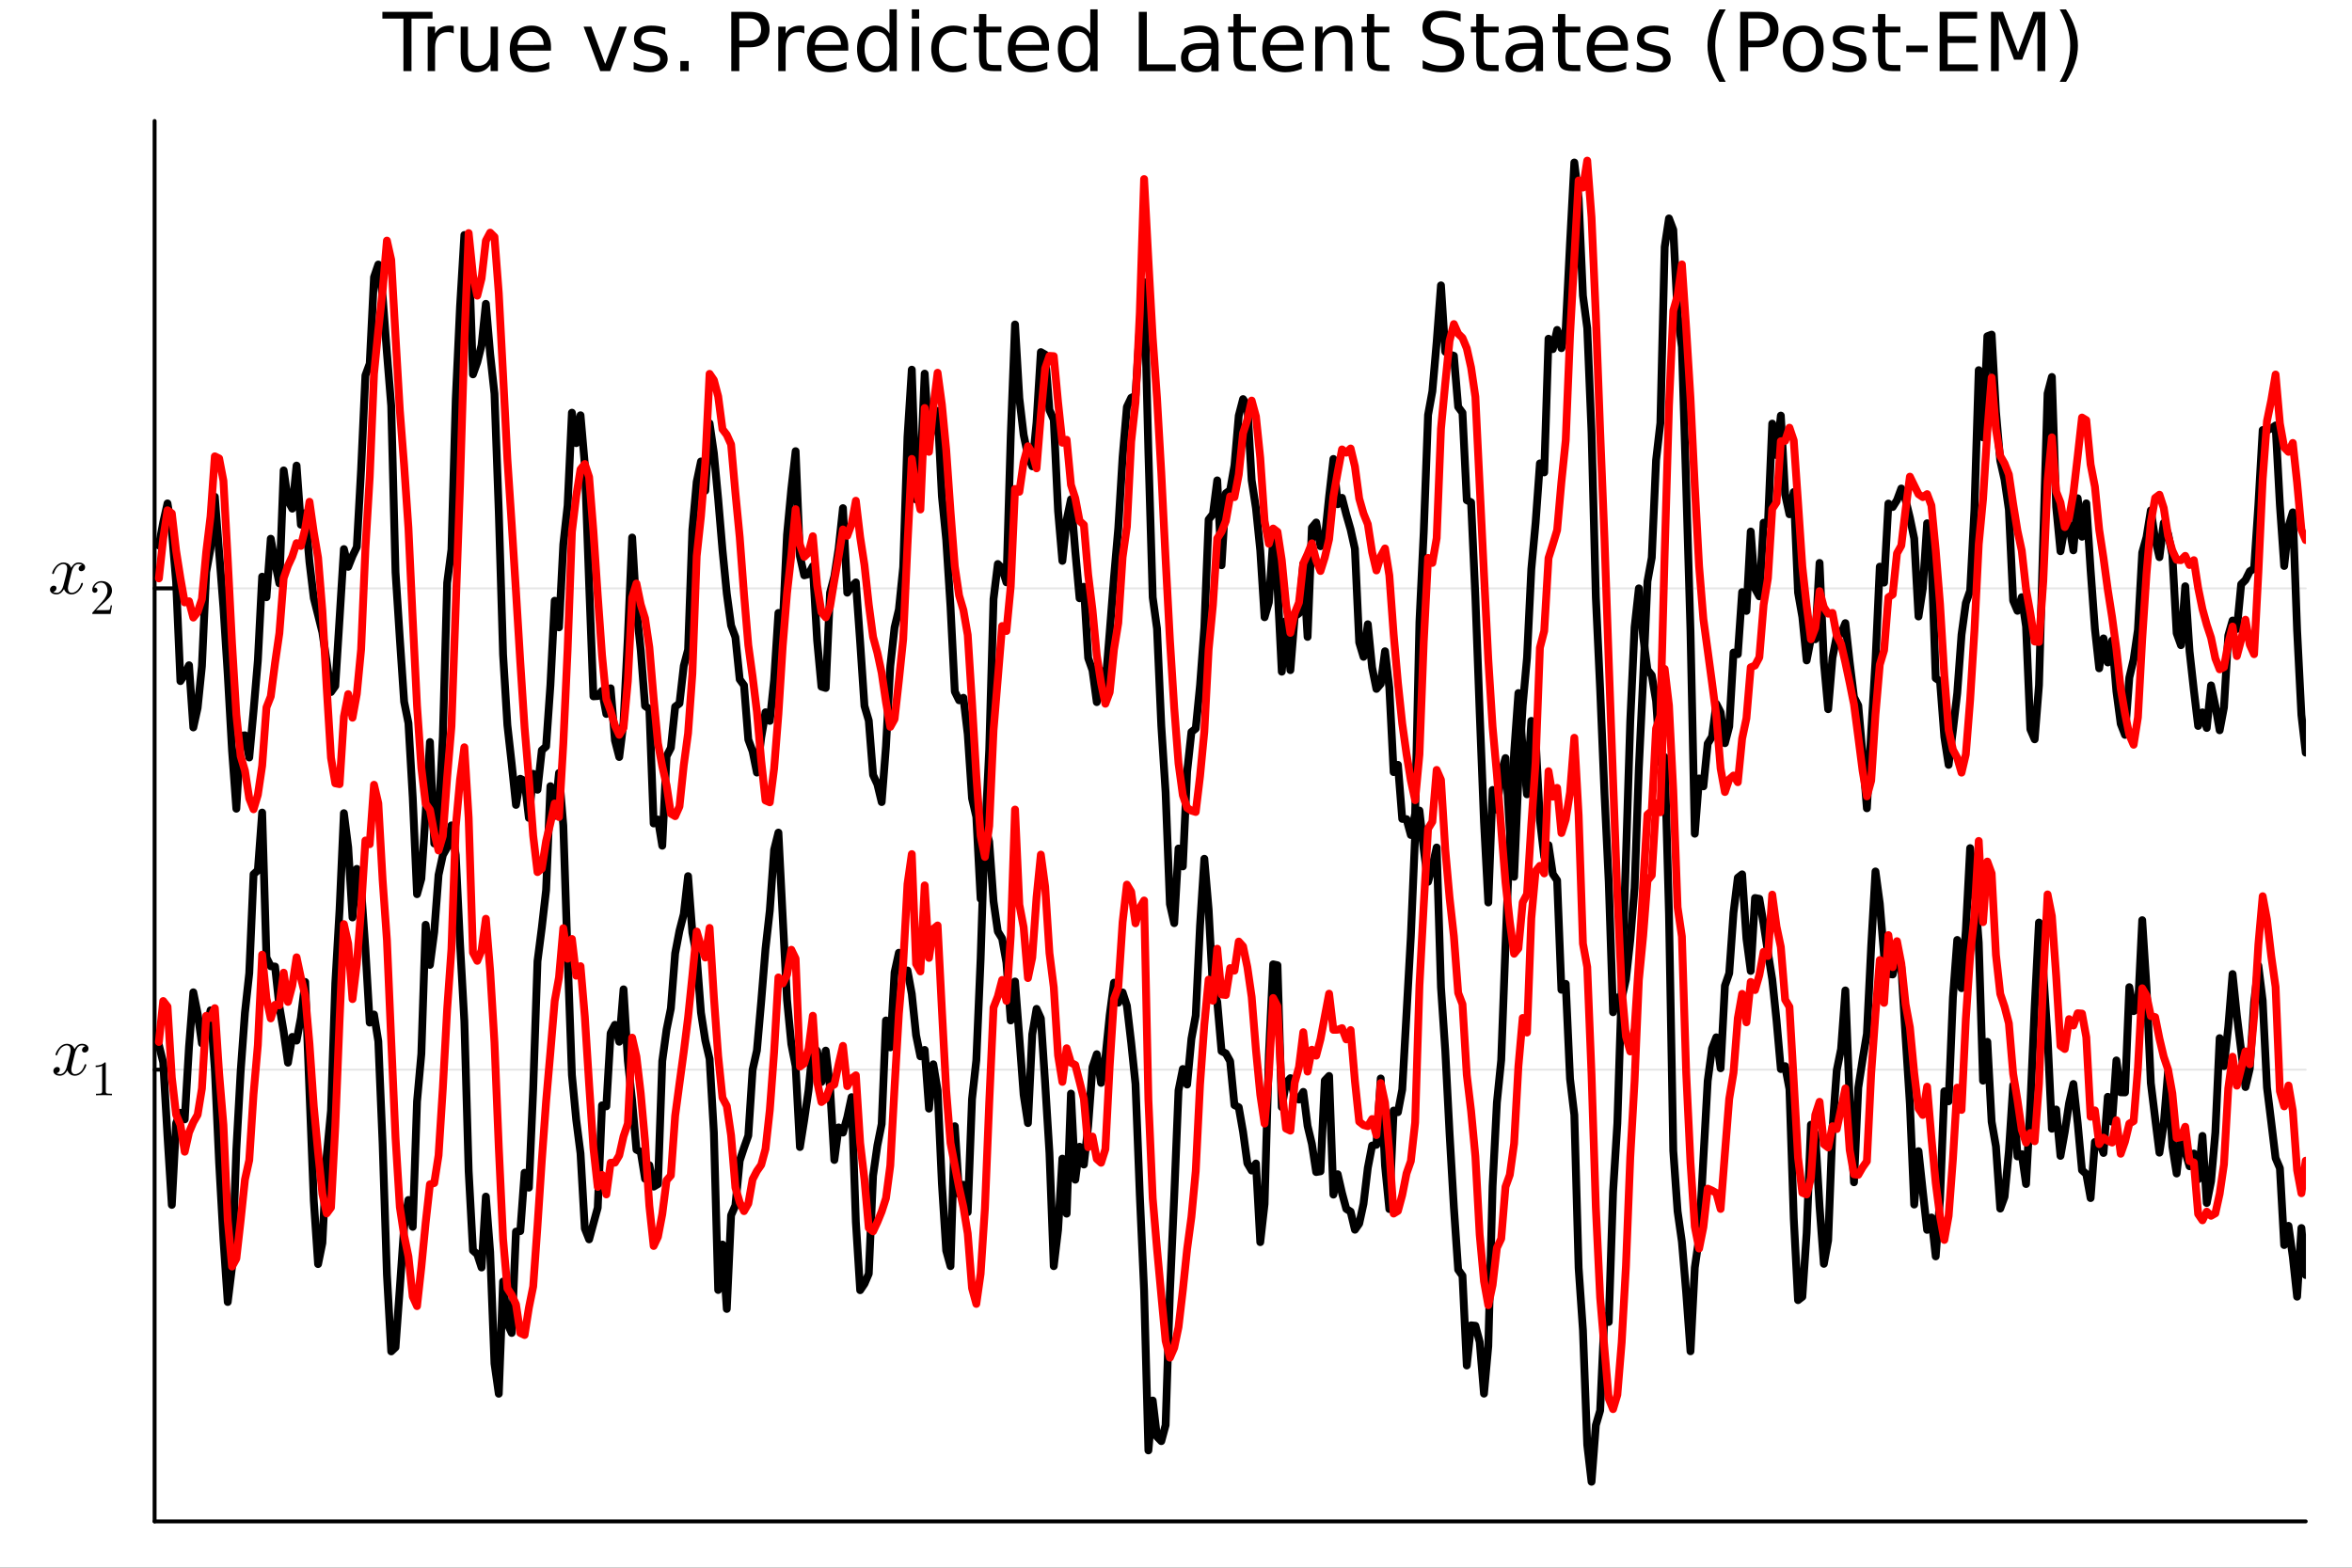 <?xml version="1.0" encoding="utf-8"?>
<svg xmlns="http://www.w3.org/2000/svg" xmlns:xlink="http://www.w3.org/1999/xlink" width="600" height="400" viewBox="0 0 2400 1600">
<rect x="0" y="0" width="2400" height="1600" fill="#333333" stroke="none"/>
<defs>
  <clipPath id="clip160">
    <rect x="0" y="0" width="2400" height="1600"/>
  </clipPath>
</defs>
<path clip-path="url(#clip160)" d="M0 1600 L2400 1600 L2400 0 L0 0  Z" fill="#ffffff" fill-rule="evenodd" fill-opacity="1"/>
<defs>
  <clipPath id="clip161">
    <rect x="480" y="0" width="1681" height="1600"/>
  </clipPath>
</defs>
<path clip-path="url(#clip160)" d="M157.754 1552.76 L2352.76 1552.76 L2352.76 123.472 L157.754 123.472  Z" fill="#ffffff" fill-rule="evenodd" fill-opacity="1"/>
<defs>
  <clipPath id="clip162">
    <rect x="157" y="123" width="2196" height="1430"/>
  </clipPath>
</defs>
<polyline clip-path="url(#clip162)" style="stroke:#000000; stroke-linecap:round; stroke-linejoin:round; stroke-width:2; stroke-opacity:0.1; fill:none" points="157.754,1091.72 2352.76,1091.72 "/>
<polyline clip-path="url(#clip162)" style="stroke:#000000; stroke-linecap:round; stroke-linejoin:round; stroke-width:2; stroke-opacity:0.1; fill:none" points="157.754,600.489 2352.76,600.489 "/>
<polyline clip-path="url(#clip160)" style="stroke:#000000; stroke-linecap:round; stroke-linejoin:round; stroke-width:4; stroke-opacity:1; fill:none" points="157.754,1552.76 2352.76,1552.76 "/>
<polyline clip-path="url(#clip160)" style="stroke:#000000; stroke-linecap:round; stroke-linejoin:round; stroke-width:4; stroke-opacity:1; fill:none" points="157.754,1552.76 157.754,123.472 "/>
<polyline clip-path="url(#clip160)" style="stroke:#000000; stroke-linecap:round; stroke-linejoin:round; stroke-width:4; stroke-opacity:1; fill:none" points="157.754,1091.72 176.651,1091.72 "/>
<polyline clip-path="url(#clip160)" style="stroke:#000000; stroke-linecap:round; stroke-linejoin:round; stroke-width:4; stroke-opacity:1; fill:none" points="157.754,600.489 176.651,600.489 "/>
<path clip-path="url(#clip160)" d="M90.285 1070.05 Q90.285 1072.01 89.055 1073.14 Q87.825 1074.23 86.42 1074.23 Q85.085 1074.23 84.382 1073.46 Q83.68 1072.68 83.68 1071.7 Q83.68 1070.36 84.663 1069.2 Q85.647 1068.04 87.123 1067.8 Q85.682 1066.89 83.539 1066.89 Q82.134 1066.89 80.904 1067.62 Q79.71 1068.36 78.972 1069.31 Q78.269 1070.26 77.637 1071.63 Q77.039 1072.96 76.793 1073.77 Q76.583 1074.54 76.407 1075.39 L73.948 1085.22 Q72.753 1089.9 72.753 1091.55 Q72.753 1093.59 73.737 1094.96 Q74.721 1096.29 76.688 1096.29 Q77.461 1096.29 78.339 1096.08 Q79.218 1095.84 80.342 1095.2 Q81.501 1094.54 82.52 1093.55 Q83.574 1092.53 84.593 1090.81 Q85.612 1089.09 86.279 1086.88 Q86.49 1086.1 87.193 1086.1 Q88.071 1086.1 88.071 1086.81 Q88.071 1087.4 87.579 1088.67 Q87.123 1089.9 86.104 1091.51 Q85.12 1093.09 83.82 1094.54 Q82.52 1095.94 80.588 1096.92 Q78.656 1097.91 76.547 1097.91 Q73.526 1097.91 71.523 1096.29 Q69.521 1094.68 68.783 1092.43 Q68.607 1092.74 68.361 1093.17 Q68.115 1093.59 67.378 1094.54 Q66.675 1095.45 65.867 1096.15 Q65.059 1096.82 63.794 1097.35 Q62.564 1097.91 61.229 1097.91 Q59.543 1097.91 58.032 1097.42 Q56.556 1096.92 55.502 1095.8 Q54.448 1094.68 54.448 1093.13 Q54.448 1091.41 55.608 1090.21 Q56.802 1088.98 58.419 1088.98 Q59.437 1088.98 60.245 1089.58 Q61.089 1090.18 61.089 1091.48 Q61.089 1092.92 60.105 1094.01 Q59.121 1095.1 57.716 1095.38 Q59.156 1096.29 61.299 1096.29 Q63.618 1096.29 65.445 1094.25 Q67.272 1092.22 68.15 1088.81 Q70.329 1080.62 71.172 1076.97 Q72.015 1073.28 72.015 1071.7 Q72.015 1070.22 71.629 1069.2 Q71.242 1068.19 70.575 1067.73 Q69.942 1067.24 69.345 1067.06 Q68.783 1066.89 68.15 1066.89 Q67.097 1066.89 65.902 1067.31 Q64.743 1067.73 63.337 1068.71 Q61.967 1069.66 60.667 1071.63 Q59.367 1073.6 58.489 1076.3 Q58.313 1077.11 57.54 1077.11 Q56.697 1077.07 56.697 1076.37 Q56.697 1075.77 57.154 1074.54 Q57.645 1073.28 58.629 1071.7 Q59.648 1070.12 60.948 1068.71 Q62.283 1067.27 64.216 1066.29 Q66.183 1065.3 68.291 1065.3 Q69.24 1065.3 70.153 1065.51 Q71.102 1065.69 72.226 1066.22 Q73.385 1066.74 74.404 1067.9 Q75.423 1069.06 76.056 1070.75 Q76.477 1069.94 77.039 1069.17 Q77.637 1068.4 78.55 1067.45 Q79.499 1066.46 80.799 1065.9 Q82.134 1065.3 83.609 1065.3 Q85.05 1065.3 86.455 1065.69 Q87.861 1066.04 89.055 1067.2 Q90.285 1068.33 90.285 1070.05 Z" fill="#000000" fill-rule="nonzero" fill-opacity="1" /><path clip-path="url(#clip160)" d="M97.613 1089.08 L97.613 1087.51 Q103.663 1087.51 106.786 1084.29 Q107.647 1084.29 107.794 1084.48 Q107.942 1084.68 107.942 1085.59 L107.942 1113.85 Q107.942 1115.35 108.68 1115.82 Q109.418 1116.28 112.639 1116.28 L114.238 1116.28 L114.238 1117.83 Q112.467 1117.69 106.073 1117.69 Q99.679 1117.69 97.933 1117.83 L97.933 1116.28 L99.531 1116.28 Q102.704 1116.28 103.466 1115.84 Q104.228 1115.37 104.228 1113.85 L104.228 1087.76 Q101.597 1089.08 97.613 1089.08 Z" fill="#000000" fill-rule="nonzero" fill-opacity="1" /><path clip-path="url(#clip160)" d="M86.829 578.812 Q86.829 580.779 85.599 581.903 Q84.369 582.992 82.964 582.992 Q81.629 582.992 80.926 582.219 Q80.223 581.447 80.223 580.463 Q80.223 579.128 81.207 577.968 Q82.191 576.809 83.666 576.563 Q82.226 575.649 80.083 575.649 Q78.677 575.649 77.448 576.387 Q76.253 577.125 75.515 578.074 Q74.813 579.022 74.18 580.393 Q73.583 581.728 73.337 582.536 Q73.126 583.309 72.951 584.152 L70.491 593.989 Q69.297 598.662 69.297 600.313 Q69.297 602.351 70.281 603.721 Q71.264 605.056 73.232 605.056 Q74.005 605.056 74.883 604.846 Q75.761 604.6 76.886 603.967 Q78.045 603.3 79.064 602.316 Q80.118 601.297 81.137 599.576 Q82.156 597.854 82.823 595.641 Q83.034 594.868 83.737 594.868 Q84.615 594.868 84.615 595.57 Q84.615 596.168 84.123 597.432 Q83.666 598.662 82.648 600.278 Q81.664 601.859 80.364 603.3 Q79.064 604.705 77.132 605.689 Q75.199 606.673 73.091 606.673 Q70.07 606.673 68.067 605.056 Q66.064 603.44 65.327 601.192 Q65.151 601.508 64.905 601.929 Q64.659 602.351 63.921 603.3 Q63.219 604.213 62.411 604.916 Q61.602 605.583 60.338 606.11 Q59.108 606.673 57.773 606.673 Q56.087 606.673 54.576 606.181 Q53.1 605.689 52.046 604.564 Q50.992 603.44 50.992 601.894 Q50.992 600.173 52.151 598.978 Q53.346 597.749 54.962 597.749 Q55.981 597.749 56.789 598.346 Q57.632 598.943 57.632 600.243 Q57.632 601.684 56.649 602.773 Q55.665 603.862 54.26 604.143 Q55.7 605.056 57.843 605.056 Q60.162 605.056 61.989 603.019 Q63.816 600.981 64.694 597.573 Q66.873 589.387 67.716 585.733 Q68.559 582.044 68.559 580.463 Q68.559 578.987 68.172 577.968 Q67.786 576.949 67.118 576.493 Q66.486 576.001 65.889 575.825 Q65.327 575.649 64.694 575.649 Q63.64 575.649 62.446 576.071 Q61.286 576.493 59.881 577.476 Q58.511 578.425 57.211 580.393 Q55.911 582.36 55.032 585.065 Q54.857 585.873 54.084 585.873 Q53.241 585.838 53.241 585.136 Q53.241 584.538 53.697 583.309 Q54.189 582.044 55.173 580.463 Q56.192 578.882 57.492 577.476 Q58.827 576.036 60.759 575.052 Q62.727 574.068 64.835 574.068 Q65.783 574.068 66.697 574.279 Q67.645 574.455 68.77 574.982 Q69.929 575.509 70.948 576.668 Q71.967 577.828 72.599 579.514 Q73.021 578.706 73.583 577.933 Q74.18 577.16 75.094 576.212 Q76.042 575.228 77.342 574.666 Q78.677 574.068 80.153 574.068 Q81.594 574.068 82.999 574.455 Q84.404 574.806 85.599 575.966 Q86.829 577.09 86.829 578.812 Z" fill="#000000" fill-rule="nonzero" fill-opacity="1" /><path clip-path="url(#clip160)" d="M94.156 626.598 Q94.156 625.688 94.23 625.418 Q94.329 625.147 94.722 624.729 L104.387 613.957 Q109.675 608.005 109.675 602.816 Q109.675 599.447 107.904 597.037 Q106.158 594.627 102.936 594.627 Q100.723 594.627 98.854 595.979 Q96.985 597.332 96.124 599.742 Q96.272 599.693 96.788 599.693 Q98.042 599.693 98.731 600.48 Q99.444 601.267 99.444 602.324 Q99.444 603.677 98.559 604.341 Q97.698 604.98 96.837 604.98 Q96.493 604.98 96.026 604.907 Q95.583 604.833 94.87 604.144 Q94.156 603.431 94.156 602.177 Q94.156 598.66 96.813 595.856 Q99.493 593.053 103.576 593.053 Q108.199 593.053 111.224 595.807 Q114.274 598.537 114.274 602.816 Q114.274 604.316 113.807 605.694 Q113.364 607.046 112.749 608.104 Q112.159 609.161 110.536 610.858 Q108.913 612.555 107.609 613.76 Q106.306 614.965 103.379 617.523 L98.042 622.712 L107.117 622.712 Q111.544 622.712 111.888 622.319 Q112.38 621.606 112.995 617.843 L114.274 617.843 L112.848 626.598 L94.156 626.598 Z" fill="#000000" fill-rule="nonzero" fill-opacity="1" /><path clip-path="url(#clip160)" d="M390.184 12.096 L441.347 12.096 L441.347 18.983 L419.877 18.983 L419.877 72.576 L411.654 72.576 L411.654 18.983 L390.184 18.983 L390.184 12.096 Z" fill="#000000" fill-rule="nonzero" fill-opacity="1" /><path clip-path="url(#clip160)" d="M463.019 34.173 Q461.764 33.444 460.265 33.12 Q458.807 32.756 457.024 32.756 Q450.705 32.756 447.302 36.888 Q443.94 40.979 443.94 48.676 L443.94 72.576 L436.446 72.576 L436.446 27.206 L443.94 27.206 L443.94 34.254 Q446.289 30.122 450.057 28.138 Q453.824 26.112 459.212 26.112 Q459.981 26.112 460.913 26.234 Q461.845 26.315 462.979 26.517 L463.019 34.173 Z" fill="#000000" fill-rule="nonzero" fill-opacity="1" /><path clip-path="url(#clip160)" d="M470.068 54.671 L470.068 27.206 L477.522 27.206 L477.522 54.387 Q477.522 60.828 480.033 64.069 Q482.545 67.269 487.568 67.269 Q493.604 67.269 497.088 63.421 Q500.612 59.573 500.612 52.929 L500.612 27.206 L508.066 27.206 L508.066 72.576 L500.612 72.576 L500.612 65.608 Q497.898 69.74 494.292 71.766 Q490.728 73.751 485.988 73.751 Q478.17 73.751 474.119 68.89 Q470.068 64.029 470.068 54.671 M488.824 26.112 L488.824 26.112 Z" fill="#000000" fill-rule="nonzero" fill-opacity="1" /><path clip-path="url(#clip160)" d="M562.226 48.028 L562.226 51.673 L527.955 51.673 Q528.442 59.37 532.573 63.421 Q536.746 67.431 544.159 67.431 Q548.453 67.431 552.463 66.378 Q556.514 65.325 560.484 63.218 L560.484 70.267 Q556.474 71.968 552.261 72.86 Q548.048 73.751 543.713 73.751 Q532.857 73.751 526.497 67.431 Q520.178 61.112 520.178 50.337 Q520.178 39.197 526.173 32.675 Q532.209 26.112 542.417 26.112 Q551.572 26.112 556.879 32.026 Q562.226 37.9 562.226 48.028 M554.772 45.84 Q554.691 39.723 551.329 36.077 Q548.007 32.431 542.498 32.431 Q536.26 32.431 532.492 35.956 Q528.766 39.48 528.199 45.88 L554.772 45.84 Z" fill="#000000" fill-rule="nonzero" fill-opacity="1" /><path clip-path="url(#clip160)" d="M595.484 27.206 L603.383 27.206 L617.561 65.284 L631.74 27.206 L639.639 27.206 L622.625 72.576 L612.498 72.576 L595.484 27.206 Z" fill="#000000" fill-rule="nonzero" fill-opacity="1" /><path clip-path="url(#clip160)" d="M678.852 28.543 L678.852 35.591 Q675.692 33.971 672.289 33.161 Q668.886 32.35 665.241 32.35 Q659.691 32.35 656.896 34.052 Q654.141 35.753 654.141 39.156 Q654.141 41.749 656.126 43.248 Q658.111 44.706 664.106 46.043 L666.658 46.61 Q674.598 48.311 677.92 51.43 Q681.282 54.509 681.282 60.059 Q681.282 66.378 676.259 70.064 Q671.276 73.751 662.526 73.751 Q658.881 73.751 654.911 73.022 Q650.981 72.333 646.606 70.915 L646.606 63.218 Q650.738 65.365 654.749 66.459 Q658.759 67.512 662.689 67.512 Q667.955 67.512 670.79 65.73 Q673.626 63.907 673.626 60.626 Q673.626 57.588 671.56 55.967 Q669.535 54.347 662.608 52.848 L660.015 52.24 Q653.088 50.782 650.009 47.785 Q646.931 44.746 646.931 39.48 Q646.931 33.08 651.468 29.596 Q656.005 26.112 664.349 26.112 Q668.481 26.112 672.127 26.72 Q675.773 27.327 678.852 28.543 Z" fill="#000000" fill-rule="nonzero" fill-opacity="1" /><path clip-path="url(#clip160)" d="M694.205 62.287 L702.752 62.287 L702.752 72.576 L694.205 72.576 L694.205 62.287 Z" fill="#000000" fill-rule="nonzero" fill-opacity="1" /><path clip-path="url(#clip160)" d="M754.401 18.82 L754.401 41.546 L764.69 41.546 Q770.402 41.546 773.521 38.589 Q776.64 35.632 776.64 30.163 Q776.64 24.735 773.521 21.778 Q770.402 18.82 764.69 18.82 L754.401 18.82 M746.218 12.096 L764.69 12.096 Q774.858 12.096 780.043 16.714 Q785.269 21.292 785.269 30.163 Q785.269 39.115 780.043 43.693 Q774.858 48.271 764.69 48.271 L754.401 48.271 L754.401 72.576 L746.218 72.576 L746.218 12.096 Z" fill="#000000" fill-rule="nonzero" fill-opacity="1" /><path clip-path="url(#clip160)" d="M820.755 34.173 Q819.499 33.444 818 33.12 Q816.542 32.756 814.759 32.756 Q808.44 32.756 805.037 36.888 Q801.675 40.979 801.675 48.676 L801.675 72.576 L794.181 72.576 L794.181 27.206 L801.675 27.206 L801.675 34.254 Q804.025 30.122 807.792 28.138 Q811.559 26.112 816.947 26.112 Q817.717 26.112 818.648 26.234 Q819.58 26.315 820.714 26.517 L820.755 34.173 Z" fill="#000000" fill-rule="nonzero" fill-opacity="1" /><path clip-path="url(#clip160)" d="M865.558 48.028 L865.558 51.673 L831.287 51.673 Q831.773 59.37 835.905 63.421 Q840.078 67.431 847.491 67.431 Q851.785 67.431 855.795 66.378 Q859.846 65.325 863.816 63.218 L863.816 70.267 Q859.806 71.968 855.593 72.86 Q851.38 73.751 847.045 73.751 Q836.189 73.751 829.829 67.431 Q823.509 61.112 823.509 50.337 Q823.509 39.197 829.505 32.675 Q835.541 26.112 845.749 26.112 Q854.904 26.112 860.211 32.026 Q865.558 37.9 865.558 48.028 M858.104 45.84 Q858.023 39.723 854.661 36.077 Q851.339 32.431 845.83 32.431 Q839.592 32.431 835.824 35.956 Q832.097 39.48 831.53 45.88 L858.104 45.84 Z" fill="#000000" fill-rule="nonzero" fill-opacity="1" /><path clip-path="url(#clip160)" d="M907.647 34.092 L907.647 9.544 L915.1 9.544 L915.1 72.576 L907.647 72.576 L907.647 65.77 Q905.297 69.821 901.692 71.806 Q898.127 73.751 893.104 73.751 Q884.881 73.751 879.695 67.188 Q874.551 60.626 874.551 49.931 Q874.551 39.237 879.695 32.675 Q884.881 26.112 893.104 26.112 Q898.127 26.112 901.692 28.097 Q905.297 30.041 907.647 34.092 M882.248 49.931 Q882.248 58.155 885.61 62.854 Q889.013 67.512 894.927 67.512 Q900.841 67.512 904.244 62.854 Q907.647 58.155 907.647 49.931 Q907.647 41.708 904.244 37.05 Q900.841 32.35 894.927 32.35 Q889.013 32.35 885.61 37.05 Q882.248 41.708 882.248 49.931 Z" fill="#000000" fill-rule="nonzero" fill-opacity="1" /><path clip-path="url(#clip160)" d="M930.453 27.206 L937.907 27.206 L937.907 72.576 L930.453 72.576 L930.453 27.206 M930.453 9.544 L937.907 9.544 L937.907 18.983 L930.453 18.983 L930.453 9.544 Z" fill="#000000" fill-rule="nonzero" fill-opacity="1" /><path clip-path="url(#clip160)" d="M986.153 28.948 L986.153 35.915 Q982.994 34.173 979.793 33.323 Q976.634 32.431 973.393 32.431 Q966.142 32.431 962.131 37.05 Q958.121 41.627 958.121 49.931 Q958.121 58.236 962.131 62.854 Q966.142 67.431 973.393 67.431 Q976.634 67.431 979.793 66.581 Q982.994 65.689 986.153 63.948 L986.153 70.834 Q983.034 72.292 979.672 73.022 Q976.35 73.751 972.583 73.751 Q962.334 73.751 956.298 67.31 Q950.262 60.869 950.262 49.931 Q950.262 38.832 956.339 32.472 Q962.455 26.112 973.069 26.112 Q976.512 26.112 979.793 26.841 Q983.075 27.53 986.153 28.948 Z" fill="#000000" fill-rule="nonzero" fill-opacity="1" /><path clip-path="url(#clip160)" d="M1006.49 14.324 L1006.49 27.206 L1021.84 27.206 L1021.84 32.999 L1006.49 32.999 L1006.49 57.628 Q1006.49 63.178 1007.99 64.758 Q1009.53 66.338 1014.19 66.338 L1021.84 66.338 L1021.84 72.576 L1014.19 72.576 Q1005.56 72.576 1002.28 69.376 Q998.995 66.135 998.995 57.628 L998.995 32.999 L993.526 32.999 L993.526 27.206 L998.995 27.206 L998.995 14.324 L1006.49 14.324 Z" fill="#000000" fill-rule="nonzero" fill-opacity="1" /><path clip-path="url(#clip160)" d="M1070.45 48.028 L1070.45 51.673 L1036.18 51.673 Q1036.67 59.37 1040.8 63.421 Q1044.97 67.431 1052.39 67.431 Q1056.68 67.431 1060.69 66.378 Q1064.74 65.325 1068.71 63.218 L1068.71 70.267 Q1064.7 71.968 1060.49 72.86 Q1056.27 73.751 1051.94 73.751 Q1041.08 73.751 1034.72 67.431 Q1028.4 61.112 1028.4 50.337 Q1028.4 39.197 1034.4 32.675 Q1040.44 26.112 1050.64 26.112 Q1059.8 26.112 1065.11 32.026 Q1070.45 37.9 1070.45 48.028 M1063 45.84 Q1062.92 39.723 1059.56 36.077 Q1056.23 32.431 1050.72 32.431 Q1044.49 32.431 1040.72 35.956 Q1036.99 39.48 1036.42 45.88 L1063 45.84 Z" fill="#000000" fill-rule="nonzero" fill-opacity="1" /><path clip-path="url(#clip160)" d="M1112.54 34.092 L1112.54 9.544 L1120 9.544 L1120 72.576 L1112.54 72.576 L1112.54 65.77 Q1110.19 69.821 1106.59 71.806 Q1103.02 73.751 1098 73.751 Q1089.78 73.751 1084.59 67.188 Q1079.45 60.626 1079.45 49.931 Q1079.45 39.237 1084.59 32.675 Q1089.78 26.112 1098 26.112 Q1103.02 26.112 1106.59 28.097 Q1110.19 30.041 1112.54 34.092 M1087.14 49.931 Q1087.14 58.155 1090.5 62.854 Q1093.91 67.512 1099.82 67.512 Q1105.74 67.512 1109.14 62.854 Q1112.54 58.155 1112.54 49.931 Q1112.54 41.708 1109.14 37.05 Q1105.74 32.35 1099.82 32.35 Q1093.91 32.35 1090.5 37.05 Q1087.14 41.708 1087.14 49.931 Z" fill="#000000" fill-rule="nonzero" fill-opacity="1" /><path clip-path="url(#clip160)" d="M1162.04 12.096 L1170.23 12.096 L1170.23 65.689 L1199.68 65.689 L1199.68 72.576 L1162.04 72.576 L1162.04 12.096 Z" fill="#000000" fill-rule="nonzero" fill-opacity="1" /><path clip-path="url(#clip160)" d="M1228.56 49.769 Q1219.53 49.769 1216.04 51.835 Q1212.56 53.901 1212.56 58.884 Q1212.56 62.854 1215.15 65.203 Q1217.78 67.512 1222.28 67.512 Q1228.48 67.512 1232.21 63.137 Q1235.97 58.722 1235.97 51.43 L1235.97 49.769 L1228.56 49.769 M1243.43 46.691 L1243.43 72.576 L1235.97 72.576 L1235.97 65.689 Q1233.42 69.821 1229.61 71.806 Q1225.8 73.751 1220.3 73.751 Q1213.33 73.751 1209.2 69.862 Q1205.1 65.933 1205.1 59.37 Q1205.1 51.714 1210.21 47.825 Q1215.35 43.936 1225.52 43.936 L1235.97 43.936 L1235.97 43.207 Q1235.97 38.062 1232.57 35.267 Q1229.21 32.431 1223.09 32.431 Q1219.2 32.431 1215.52 33.363 Q1211.83 34.295 1208.43 36.158 L1208.43 29.272 Q1212.52 27.692 1216.37 26.922 Q1220.21 26.112 1223.86 26.112 Q1233.7 26.112 1238.57 31.216 Q1243.43 36.32 1243.43 46.691 Z" fill="#000000" fill-rule="nonzero" fill-opacity="1" /><path clip-path="url(#clip160)" d="M1266.15 14.324 L1266.15 27.206 L1281.5 27.206 L1281.5 32.999 L1266.15 32.999 L1266.15 57.628 Q1266.15 63.178 1267.65 64.758 Q1269.19 66.338 1273.85 66.338 L1281.5 66.338 L1281.5 72.576 L1273.85 72.576 Q1265.22 72.576 1261.94 69.376 Q1258.66 66.135 1258.66 57.628 L1258.66 32.999 L1253.19 32.999 L1253.19 27.206 L1258.66 27.206 L1258.66 14.324 L1266.15 14.324 Z" fill="#000000" fill-rule="nonzero" fill-opacity="1" /><path clip-path="url(#clip160)" d="M1330.12 48.028 L1330.12 51.673 L1295.84 51.673 Q1296.33 59.37 1300.46 63.421 Q1304.64 67.431 1312.05 67.431 Q1316.34 67.431 1320.35 66.378 Q1324.4 65.325 1328.37 63.218 L1328.37 70.267 Q1324.36 71.968 1320.15 72.86 Q1315.94 73.751 1311.6 73.751 Q1300.75 73.751 1294.39 67.431 Q1288.07 61.112 1288.07 50.337 Q1288.07 39.197 1294.06 32.675 Q1300.1 26.112 1310.31 26.112 Q1319.46 26.112 1324.77 32.026 Q1330.12 37.9 1330.12 48.028 M1322.66 45.84 Q1322.58 39.723 1319.22 36.077 Q1315.9 32.431 1310.39 32.431 Q1304.15 32.431 1300.38 35.956 Q1296.66 39.48 1296.09 45.88 L1322.66 45.84 Z" fill="#000000" fill-rule="nonzero" fill-opacity="1" /><path clip-path="url(#clip160)" d="M1380.06 45.192 L1380.06 72.576 L1372.61 72.576 L1372.61 45.435 Q1372.61 38.994 1370.1 35.794 Q1367.59 32.594 1362.56 32.594 Q1356.53 32.594 1353.04 36.442 Q1349.56 40.29 1349.56 46.934 L1349.56 72.576 L1342.07 72.576 L1342.07 27.206 L1349.56 27.206 L1349.56 34.254 Q1352.23 30.163 1355.84 28.138 Q1359.48 26.112 1364.22 26.112 Q1372.04 26.112 1376.05 30.973 Q1380.06 35.794 1380.06 45.192 Z" fill="#000000" fill-rule="nonzero" fill-opacity="1" /><path clip-path="url(#clip160)" d="M1402.3 14.324 L1402.3 27.206 L1417.66 27.206 L1417.66 32.999 L1402.3 32.999 L1402.3 57.628 Q1402.3 63.178 1403.8 64.758 Q1405.34 66.338 1410 66.338 L1417.66 66.338 L1417.66 72.576 L1410 72.576 Q1401.37 72.576 1398.09 69.376 Q1394.81 66.135 1394.81 57.628 L1394.81 32.999 L1389.34 32.999 L1389.34 27.206 L1394.81 27.206 L1394.81 14.324 L1402.3 14.324 Z" fill="#000000" fill-rule="nonzero" fill-opacity="1" /><path clip-path="url(#clip160)" d="M1490.41 14.081 L1490.41 22.061 Q1485.75 19.833 1481.62 18.739 Q1477.49 17.646 1473.64 17.646 Q1466.96 17.646 1463.31 20.238 Q1459.7 22.831 1459.7 27.611 Q1459.7 31.621 1462.09 33.687 Q1464.52 35.713 1471.25 36.969 L1476.19 37.981 Q1485.35 39.723 1489.68 44.139 Q1494.06 48.514 1494.06 55.886 Q1494.06 64.677 1488.14 69.214 Q1482.27 73.751 1470.88 73.751 Q1466.59 73.751 1461.73 72.778 Q1456.91 71.806 1451.72 69.902 L1451.72 61.477 Q1456.71 64.272 1461.49 65.689 Q1466.27 67.107 1470.88 67.107 Q1477.89 67.107 1481.7 64.353 Q1485.51 61.598 1485.51 56.494 Q1485.51 52.038 1482.75 49.526 Q1480.04 47.015 1473.8 45.759 L1468.82 44.787 Q1459.66 42.964 1455.57 39.075 Q1451.48 35.186 1451.48 28.259 Q1451.48 20.238 1457.11 15.62 Q1462.78 11.002 1472.71 11.002 Q1476.96 11.002 1481.38 11.772 Q1485.79 12.542 1490.41 14.081 Z" fill="#000000" fill-rule="nonzero" fill-opacity="1" /><path clip-path="url(#clip160)" d="M1513.86 14.324 L1513.86 27.206 L1529.22 27.206 L1529.22 32.999 L1513.86 32.999 L1513.86 57.628 Q1513.86 63.178 1515.36 64.758 Q1516.9 66.338 1521.56 66.338 L1529.22 66.338 L1529.22 72.576 L1521.56 72.576 Q1512.93 72.576 1509.65 69.376 Q1506.37 66.135 1506.37 57.628 L1506.37 32.999 L1500.9 32.999 L1500.9 27.206 L1506.37 27.206 L1506.37 14.324 L1513.86 14.324 Z" fill="#000000" fill-rule="nonzero" fill-opacity="1" /><path clip-path="url(#clip160)" d="M1559.64 49.769 Q1550.61 49.769 1547.12 51.835 Q1543.64 53.901 1543.64 58.884 Q1543.64 62.854 1546.23 65.203 Q1548.86 67.512 1553.36 67.512 Q1559.56 67.512 1563.29 63.137 Q1567.05 58.722 1567.05 51.43 L1567.05 49.769 L1559.64 49.769 M1574.51 46.691 L1574.51 72.576 L1567.05 72.576 L1567.05 65.689 Q1564.5 69.821 1560.69 71.806 Q1556.89 73.751 1551.38 73.751 Q1544.41 73.751 1540.28 69.862 Q1536.19 65.933 1536.19 59.37 Q1536.19 51.714 1541.29 47.825 Q1546.43 43.936 1556.6 43.936 L1567.05 43.936 L1567.05 43.207 Q1567.05 38.062 1563.65 35.267 Q1560.29 32.431 1554.17 32.431 Q1550.28 32.431 1546.6 33.363 Q1542.91 34.295 1539.51 36.158 L1539.51 29.272 Q1543.6 27.692 1547.45 26.922 Q1551.29 26.112 1554.94 26.112 Q1564.78 26.112 1569.65 31.216 Q1574.51 36.32 1574.51 46.691 Z" fill="#000000" fill-rule="nonzero" fill-opacity="1" /><path clip-path="url(#clip160)" d="M1597.23 14.324 L1597.23 27.206 L1612.59 27.206 L1612.59 32.999 L1597.23 32.999 L1597.23 57.628 Q1597.23 63.178 1598.73 64.758 Q1600.27 66.338 1604.93 66.338 L1612.59 66.338 L1612.59 72.576 L1604.93 72.576 Q1596.3 72.576 1593.02 69.376 Q1589.74 66.135 1589.74 57.628 L1589.74 32.999 L1584.27 32.999 L1584.27 27.206 L1589.74 27.206 L1589.74 14.324 L1597.23 14.324 Z" fill="#000000" fill-rule="nonzero" fill-opacity="1" /><path clip-path="url(#clip160)" d="M1661.2 48.028 L1661.2 51.673 L1626.93 51.673 Q1627.41 59.37 1631.54 63.421 Q1635.72 67.431 1643.13 67.431 Q1647.42 67.431 1651.43 66.378 Q1655.48 65.325 1659.45 63.218 L1659.45 70.267 Q1655.44 71.968 1651.23 72.86 Q1647.02 73.751 1642.68 73.751 Q1631.83 73.751 1625.47 67.431 Q1619.15 61.112 1619.15 50.337 Q1619.15 39.197 1625.14 32.675 Q1631.18 26.112 1641.39 26.112 Q1650.54 26.112 1655.85 32.026 Q1661.2 37.9 1661.2 48.028 M1653.74 45.84 Q1653.66 39.723 1650.3 36.077 Q1646.98 32.431 1641.47 32.431 Q1635.23 32.431 1631.46 35.956 Q1627.74 39.48 1627.17 45.88 L1653.74 45.84 Z" fill="#000000" fill-rule="nonzero" fill-opacity="1" /><path clip-path="url(#clip160)" d="M1702.35 28.543 L1702.35 35.591 Q1699.19 33.971 1695.79 33.161 Q1692.39 32.35 1688.74 32.35 Q1683.19 32.35 1680.4 34.052 Q1677.64 35.753 1677.64 39.156 Q1677.64 41.749 1679.63 43.248 Q1681.61 44.706 1687.61 46.043 L1690.16 46.61 Q1698.1 48.311 1701.42 51.43 Q1704.78 54.509 1704.78 60.059 Q1704.78 66.378 1699.76 70.064 Q1694.78 73.751 1686.03 73.751 Q1682.38 73.751 1678.41 73.022 Q1674.48 72.333 1670.11 70.915 L1670.11 63.218 Q1674.24 65.365 1678.25 66.459 Q1682.26 67.512 1686.19 67.512 Q1691.46 67.512 1694.29 65.73 Q1697.13 63.907 1697.13 60.626 Q1697.13 57.588 1695.06 55.967 Q1693.04 54.347 1686.11 52.848 L1683.52 52.24 Q1676.59 50.782 1673.51 47.785 Q1670.43 44.746 1670.43 39.48 Q1670.43 33.08 1674.97 29.596 Q1679.51 26.112 1687.85 26.112 Q1691.98 26.112 1695.63 26.72 Q1699.27 27.327 1702.35 28.543 Z" fill="#000000" fill-rule="nonzero" fill-opacity="1" /><path clip-path="url(#clip160)" d="M1760.93 9.625 Q1755.5 18.942 1752.87 28.057 Q1750.23 37.171 1750.23 46.529 Q1750.23 55.886 1752.87 65.082 Q1755.54 74.237 1760.93 83.513 L1754.45 83.513 Q1748.37 73.994 1745.33 64.798 Q1742.34 55.603 1742.34 46.529 Q1742.34 37.495 1745.33 28.34 Q1748.33 19.185 1754.45 9.625 L1760.93 9.625 Z" fill="#000000" fill-rule="nonzero" fill-opacity="1" /><path clip-path="url(#clip160)" d="M1783.9 18.82 L1783.9 41.546 L1794.19 41.546 Q1799.9 41.546 1803.02 38.589 Q1806.14 35.632 1806.14 30.163 Q1806.14 24.735 1803.02 21.778 Q1799.9 18.82 1794.19 18.82 L1783.9 18.82 M1775.71 12.096 L1794.19 12.096 Q1804.35 12.096 1809.54 16.714 Q1814.77 21.292 1814.77 30.163 Q1814.77 39.115 1809.54 43.693 Q1804.35 48.271 1794.19 48.271 L1783.9 48.271 L1783.9 72.576 L1775.71 72.576 L1775.71 12.096 Z" fill="#000000" fill-rule="nonzero" fill-opacity="1" /><path clip-path="url(#clip160)" d="M1840.04 32.431 Q1834.05 32.431 1830.56 37.131 Q1827.08 41.789 1827.08 49.931 Q1827.08 58.074 1830.52 62.773 Q1834.01 67.431 1840.04 67.431 Q1846 67.431 1849.48 62.732 Q1852.97 58.033 1852.97 49.931 Q1852.97 41.87 1849.48 37.171 Q1846 32.431 1840.04 32.431 M1840.04 26.112 Q1849.77 26.112 1855.32 32.431 Q1860.86 38.751 1860.86 49.931 Q1860.86 61.071 1855.32 67.431 Q1849.77 73.751 1840.04 73.751 Q1830.28 73.751 1824.73 67.431 Q1819.22 61.071 1819.22 49.931 Q1819.22 38.751 1824.73 32.431 Q1830.28 26.112 1840.04 26.112 Z" fill="#000000" fill-rule="nonzero" fill-opacity="1" /><path clip-path="url(#clip160)" d="M1902.14 28.543 L1902.14 35.591 Q1898.98 33.971 1895.58 33.161 Q1892.18 32.35 1888.53 32.35 Q1882.98 32.35 1880.19 34.052 Q1877.43 35.753 1877.43 39.156 Q1877.43 41.749 1879.42 43.248 Q1881.4 44.706 1887.4 46.043 L1889.95 46.61 Q1897.89 48.311 1901.21 51.43 Q1904.57 54.509 1904.57 60.059 Q1904.57 66.378 1899.55 70.064 Q1894.57 73.751 1885.82 73.751 Q1882.17 73.751 1878.2 73.022 Q1874.27 72.333 1869.9 70.915 L1869.9 63.218 Q1874.03 65.365 1878.04 66.459 Q1882.05 67.512 1885.98 67.512 Q1891.25 67.512 1894.08 65.73 Q1896.92 63.907 1896.92 60.626 Q1896.92 57.588 1894.85 55.967 Q1892.83 54.347 1885.9 52.848 L1883.31 52.24 Q1876.38 50.782 1873.3 47.785 Q1870.22 44.746 1870.22 39.48 Q1870.22 33.08 1874.76 29.596 Q1879.3 26.112 1887.64 26.112 Q1891.77 26.112 1895.42 26.72 Q1899.07 27.327 1902.14 28.543 Z" fill="#000000" fill-rule="nonzero" fill-opacity="1" /><path clip-path="url(#clip160)" d="M1923.82 14.324 L1923.82 27.206 L1939.17 27.206 L1939.17 32.999 L1923.82 32.999 L1923.82 57.628 Q1923.82 63.178 1925.31 64.758 Q1926.85 66.338 1931.51 66.338 L1939.17 66.338 L1939.17 72.576 L1931.51 72.576 Q1922.88 72.576 1919.6 69.376 Q1916.32 66.135 1916.32 57.628 L1916.32 32.999 L1910.85 32.999 L1910.85 27.206 L1916.32 27.206 L1916.32 14.324 L1923.82 14.324 Z" fill="#000000" fill-rule="nonzero" fill-opacity="1" /><path clip-path="url(#clip160)" d="M1945.2 46.529 L1967.04 46.529 L1967.04 53.172 L1945.2 53.172 L1945.2 46.529 Z" fill="#000000" fill-rule="nonzero" fill-opacity="1" /><path clip-path="url(#clip160)" d="M1979.23 12.096 L2017.47 12.096 L2017.47 18.983 L1987.42 18.983 L1987.42 36.888 L2016.22 36.888 L2016.22 43.774 L1987.42 43.774 L1987.42 65.689 L2018.2 65.689 L2018.2 72.576 L1979.23 72.576 L1979.23 12.096 Z" fill="#000000" fill-rule="nonzero" fill-opacity="1" /><path clip-path="url(#clip160)" d="M2031.65 12.096 L2043.84 12.096 L2059.28 53.253 L2074.79 12.096 L2086.99 12.096 L2086.99 72.576 L2079.01 72.576 L2079.01 19.469 L2063.41 60.95 L2055.19 60.95 L2039.59 19.469 L2039.59 72.576 L2031.65 72.576 L2031.65 12.096 Z" fill="#000000" fill-rule="nonzero" fill-opacity="1" /><path clip-path="url(#clip160)" d="M2101.73 9.625 L2108.21 9.625 Q2114.29 19.185 2117.29 28.34 Q2120.33 37.495 2120.33 46.529 Q2120.33 55.603 2117.29 64.798 Q2114.29 73.994 2108.21 83.513 L2101.73 83.513 Q2107.12 74.237 2109.75 65.082 Q2112.43 55.886 2112.43 46.529 Q2112.43 37.171 2109.75 28.057 Q2107.12 18.942 2101.73 9.625 Z" fill="#000000" fill-rule="nonzero" fill-opacity="1" /><polyline clip-path="url(#clip162)" style="stroke:#000000; stroke-linecap:round; stroke-linejoin:round; stroke-width:8; stroke-opacity:1; fill:none" points="162.144,1066.64 166.534,1084.23 170.924,1159.87 175.314,1229.72 179.704,1146.32 184.094,1135.66 188.484,1142.48 192.874,1068.26 197.264,1012.75 201.654,1034.44 206.044,1064.9 210.434,1053.06 214.824,1031.14 219.214,1091.08 223.604,1186.97 227.994,1264.91 232.384,1328.85 236.774,1293.01 241.164,1173.23 245.554,1093.67 249.944,1033.49 254.334,993.239 258.724,892.287 263.114,888.213 267.504,829.298 271.894,977.357 276.284,986.19 280.674,986.472 285.064,1027.01 289.454,1053.04 293.844,1084.61 298.234,1058.23 302.624,1062.07 307.014,1038.8 311.404,1002.18 315.794,1114.32 320.184,1225.29 324.574,1290.14 328.964,1268.55 333.354,1179.91 337.744,1133.55 342.134,1003.52 346.524,927.95 350.914,829.921 355.304,864.666 359.694,936.387 364.084,886.765 368.474,906.631 372.864,968.687 377.254,1043.7 381.644,1035.41 386.034,1062.76 390.424,1167.09 394.814,1300.82 399.204,1379.25 403.594,1375.1 407.984,1314.59 412.374,1252.05 416.764,1224.7 421.154,1252.15 425.544,1124.27 429.934,1075.62 434.324,943.844 438.714,984.803 443.104,951.223 447.494,893.004 451.884,872.725 456.274,864.837 460.664,842.404 465.054,872.798 469.444,963.586 473.834,1042.32 478.224,1195.3 482.614,1276.23 487.004,1280.12 491.394,1293.64 495.784,1221.25 500.174,1277.82 504.564,1391.6 508.954,1422.48 513.344,1307.94 517.734,1350.79 522.124,1360.43 526.514,1256.97 530.904,1256.51 535.294,1196.9 539.684,1212.14 544.074,1111.12 548.464,981.081 552.854,946.871 557.244,908.439 561.634,802.371 566.024,832.713 570.414,788.856 574.804,842.478 579.194,975.09 583.584,1097.09 587.974,1142.9 592.364,1177.23 596.754,1253.84 601.144,1264.92 605.534,1248.67 609.924,1232.61 614.314,1128.11 618.704,1129.18 623.094,1054.43 627.484,1045.9 631.874,1063.24 636.264,1009.71 640.654,1082.56 645.044,1123.42 649.434,1173.37 653.824,1175.66 658.214,1203.1 662.604,1189.21 666.994,1211.1 671.384,1208.51 675.774,1082.99 680.164,1050.81 684.554,1029.2 688.944,972.971 693.334,949.954 697.724,932.907 702.114,894.19 706.504,951.916 710.894,976.042 715.284,1033.48 719.674,1061.83 724.064,1080.72 728.454,1156.05 732.844,1316.58 737.234,1270.19 741.624,1335.92 746.014,1240.3 750.404,1230.26 754.794,1184.69 759.184,1171.41 763.574,1159.04 767.964,1091.82 772.354,1072.14 776.744,1022.21 781.134,968.37 785.524,929.134 789.914,867.259 794.304,849.763 798.694,936.283 803.084,1020.37 807.474,1065.64 811.864,1088.17 816.254,1170.7 820.644,1143.03 825.034,1112.83 829.424,1067.85 833.814,1072.73 838.204,1104.32 842.594,1072.26 846.984,1109.82 851.374,1183.9 855.764,1150.66 860.154,1155.97 864.544,1140.36 868.934,1119.75 873.324,1247.05 877.714,1316.79 882.104,1310.25 886.494,1299.99 890.884,1199.98 895.274,1169.13 899.664,1147.14 904.054,1041.49 908.444,1068.98 912.834,992.345 917.224,972.364 921.614,992.028 926.004,990.445 930.394,1014.38 934.784,1056.55 939.174,1078.11 943.564,1071.55 947.954,1131.5 952.344,1086.22 956.734,1112.66 961.124,1208.15 965.515,1276.38 969.905,1292.26 974.295,1149.42 978.685,1218.51 983.075,1209.14 987.465,1237.21 991.855,1121.73 996.245,1082.09 1000.63,978.645 1005.02,842.277 1009.41,859.058 1013.8,919.954 1018.19,950.713 1022.58,957.859 1026.97,982.487 1031.36,1041.49 1035.75,1001.72 1040.14,1058.97 1044.53,1117.37 1048.92,1146.24 1053.31,1055.77 1057.7,1029.66 1062.09,1039.4 1066.48,1105.62 1070.87,1176.65 1075.26,1292.26 1079.65,1255.36 1084.04,1182.51 1088.43,1238.69 1092.82,1116.12 1097.21,1204.03 1101.6,1170.4 1105.99,1188.55 1110.38,1149.02 1114.77,1089.08 1119.16,1075.93 1123.55,1105.21 1127.94,1079.73 1132.33,1036.19 1136.72,1002.92 1141.11,1023.38 1145.5,1012.85 1149.89,1026.44 1154.28,1064.19 1158.67,1106.4 1163.06,1219.67 1167.45,1317.05 1171.84,1480.32 1176.23,1429.36 1180.62,1466.26 1185.01,1470.84 1189.4,1454.48 1193.79,1318.66 1198.18,1220.73 1202.57,1112.89 1206.96,1091.03 1211.35,1106.95 1215.74,1060.19 1220.13,1036.36 1224.52,944.892 1228.91,876.467 1233.3,928.265 1237.69,1009.99 1242.08,1022.33 1246.47,1072.81 1250.86,1075.12 1255.25,1083.1 1259.64,1127.89 1264.03,1130.08 1268.42,1155.08 1272.81,1187.25 1277.2,1194.67 1281.59,1187.49 1285.98,1267.77 1290.37,1228.74 1294.76,1076.82 1299.15,984.201 1303.54,985.155 1307.93,1129.9 1312.32,1105.1 1316.71,1100.35 1321.1,1120.81 1325.49,1122.22 1329.88,1114.36 1334.27,1149.18 1338.66,1167.5 1343.05,1196.21 1347.44,1195.46 1351.83,1102.81 1356.22,1098.15 1360.61,1219.24 1365,1198.42 1369.39,1217.56 1373.78,1233.82 1378.17,1236.6 1382.56,1255.08 1386.95,1248.84 1391.34,1228.6 1395.73,1191.87 1400.12,1169.14 1404.51,1168.4 1408.9,1100.71 1413.29,1189.61 1417.68,1234.01 1422.07,1133.45 1426.46,1135.14 1430.85,1112.05 1435.24,1034.17 1439.63,955.596 1444.02,852.716 1448.41,827.251 1452.8,866.718 1457.2,899.979 1461.59,884.418 1465.98,864.948 1470.37,1007.47 1474.76,1072.36 1479.15,1156.89 1483.54,1232.25 1487.93,1295.86 1492.32,1302.03 1496.71,1393.64 1501.1,1352.65 1505.49,1353.07 1509.88,1369.58 1514.27,1422.37 1518.66,1373.92 1523.05,1210.5 1527.44,1125.29 1531.83,1082.03 1536.22,964.825 1540.61,855.244 1545,768.773 1549.39,707.334 1553.78,764.561 1558.17,810.704 1562.56,735.733 1566.95,753.943 1571.34,836.987 1575.73,874.347 1580.12,862.494 1584.51,891.988 1588.9,898.505 1593.29,1010.19 1597.68,1004.14 1602.07,1101.03 1606.46,1137.92 1610.85,1294.06 1615.24,1357.64 1619.63,1474.54 1624.02,1512.3 1628.41,1454.61 1632.8,1439.59 1637.19,1343.28 1641.58,1349.26 1645.97,1216.66 1650.36,1146.42 1654.75,1009.49 1659.14,875.106 1663.53,736.008 1667.92,640.346 1672.31,600.489 1676.7,649.711 1681.09,683.644 1685.48,689.17 1689.87,715.416 1694.26,778.18 1698.65,772.695 1703.04,932.524 1707.43,1174.43 1711.82,1236.25 1716.21,1267.32 1720.6,1319.42 1724.99,1379.14 1729.38,1293.74 1733.77,1263.11 1738.16,1182.22 1742.55,1103.18 1746.94,1070.22 1751.33,1058.68 1755.72,1090.3 1760.11,1006.07 1764.5,993.347 1768.89,931.566 1773.28,895.797 1777.67,892.355 1782.06,957.846 1786.45,990.963 1790.84,916.506 1795.23,917.325 1799.62,943.053 1804.01,971.983 1808.4,999.545 1812.79,1041.62 1817.18,1091.1 1821.57,1088.11 1825.96,1111.58 1830.35,1243.15 1834.74,1326.95 1839.13,1323.5 1843.52,1258.41 1847.91,1147.89 1852.3,1157.44 1856.69,1231.39 1861.08,1289.9 1865.47,1265.87 1869.86,1152.57 1874.25,1092.24 1878.64,1070.59 1883.03,1010.84 1887.42,1123.22 1891.81,1206.67 1896.2,1110.13 1900.59,1081.42 1904.98,1055.18 1909.37,965.954 1913.76,889.414 1918.15,922.136 1922.54,975.2 1926.93,994.05 1931.32,994.539 1935.71,976.537 1940.1,986.495 1944.49,1058.87 1948.88,1127.02 1953.27,1229.39 1957.66,1174.89 1962.05,1215.84 1966.44,1255.25 1970.83,1242.58 1975.22,1282.28 1979.61,1224.12 1984,1113.76 1988.39,1123.99 1992.78,1018.07 1997.17,959.327 2001.56,1008.56 2005.95,949.838 2010.34,865.622 2014.73,903.779 2019.12,962.13 2023.51,1102.94 2027.9,1063.27 2032.29,1144.87 2036.68,1170.07 2041.07,1233.51 2045.46,1221.47 2049.85,1175.25 2054.24,1107.57 2058.63,1180.29 2063.02,1177.94 2067.41,1208.44 2071.8,1127.54 2076.19,1027.91 2080.58,941.519 2084.97,991.305 2089.36,1059.08 2093.75,1151.99 2098.14,1132.37 2102.53,1179.71 2106.92,1155.15 2111.31,1125.95 2115.7,1106.34 2120.09,1146.39 2124.48,1194.29 2128.87,1198.27 2133.26,1222.78 2137.65,1165.5 2142.04,1165.11 2146.43,1176.74 2150.82,1119.41 2155.21,1144.88 2159.6,1082.27 2163.99,1114.83 2168.38,1114.94 2172.77,1007.51 2177.16,1031.98 2181.55,1029.29 2185.94,939.129 2190.33,1007.64 2194.72,1105.37 2199.11,1141.25 2203.5,1176.44 2207.89,1147.27 2212.28,1094.02 2216.67,1170.01 2221.06,1197.69 2225.45,1158.56 2229.84,1175.64 2234.23,1190.3 2238.62,1177.28 2243.01,1203.67 2247.4,1159.32 2251.79,1227.8 2256.18,1205.61 2260.57,1155.84 2264.96,1059.53 2269.35,1088.09 2273.74,1048.24 2278.13,994.122 2282.52,1036.62 2286.91,1072.42 2291.3,1109.45 2295.69,1090.72 2300.08,1022.95 2304.47,985.536 2308.86,1021.31 2313.25,1109.9 2317.64,1145.51 2322.03,1181.96 2326.42,1192.28 2330.81,1270.73 2335.2,1251.1 2339.59,1282.68 2343.98,1323.4 2348.37,1253.34 2352.76,1301.33 "/>
<polyline clip-path="url(#clip162)" style="stroke:#ff0000; stroke-linecap:round; stroke-linejoin:round; stroke-width:8; stroke-opacity:1; fill:none" points="162.144,1063.5 166.534,1021.67 170.924,1027.35 175.314,1099.73 179.704,1137.63 184.094,1147.95 188.484,1175.48 192.874,1155.78 197.264,1145.44 201.654,1137.76 206.044,1110.86 210.434,1036.72 214.824,1038.96 219.214,1028.93 223.604,1095.47 227.994,1148.01 232.384,1245.13 236.774,1292.66 241.164,1284.56 245.554,1245.68 249.944,1203.86 254.334,1184.02 258.724,1116.57 263.114,1066.57 267.504,974.356 271.894,1019.07 276.284,1039.42 280.674,1025.51 285.064,1026.03 289.454,992.705 293.844,1022.56 298.234,1005.94 302.624,977.013 307.014,997.745 311.404,1015.79 315.794,1065.43 320.184,1129.13 324.574,1176.1 328.964,1218.49 333.354,1238.41 337.744,1232.44 342.134,1149.39 346.524,1040.42 350.914,943.177 355.304,963.008 359.694,1019.71 364.084,983.864 368.474,927.824 372.864,857.826 377.254,861.619 381.644,800.925 386.034,819.831 390.424,897.955 394.814,959.616 399.204,1061.99 403.594,1161.2 407.984,1231.95 412.374,1261.01 416.764,1282.37 421.154,1323.34 425.544,1333.05 429.934,1293.29 434.324,1248.08 438.714,1208.72 443.104,1207.46 447.494,1179.24 451.884,1110.56 456.274,1030.08 460.664,968.614 465.054,843.658 469.444,795.625 473.834,762.653 478.224,834.873 482.614,972.217 487.004,980.642 491.394,969.909 495.784,937.678 500.174,991.167 504.564,1064 508.954,1170.91 513.344,1264.43 517.734,1314.94 522.124,1321.65 526.514,1331.29 530.904,1360.44 535.294,1362.54 539.684,1334.71 544.074,1312.99 548.464,1251.22 552.854,1184.49 557.244,1124.23 561.634,1073.84 566.024,1021.59 570.414,997.479 574.804,947.309 579.194,978.493 583.584,958.317 587.974,995.831 592.364,986.085 596.754,1037.56 601.144,1106.76 605.534,1171.79 609.924,1211.38 614.314,1199.1 618.704,1219.05 623.094,1186.7 627.484,1186.63 631.874,1179.21 636.264,1159.73 640.654,1146.7 645.044,1059.03 649.434,1078.36 653.824,1116.07 658.214,1165.06 662.604,1230.73 666.994,1271.66 671.384,1262.3 675.774,1239.31 680.164,1204.71 684.554,1199.7 688.944,1138.74 693.334,1105.9 697.724,1073.5 702.114,1038.47 706.504,995.761 710.894,950.704 715.284,965.666 719.674,977.289 724.064,947.047 728.454,1017.64 732.844,1077.94 737.234,1120.38 741.624,1128.73 746.014,1158.82 750.404,1212.04 754.794,1227.11 759.184,1236.1 763.574,1228.38 767.964,1203.64 772.354,1195.17 776.744,1188.88 781.134,1172.63 785.524,1132.82 789.914,1073.83 794.304,997.56 798.694,1003.76 803.084,994.861 807.474,969.317 811.864,978.358 816.254,1088.58 820.644,1085.37 825.034,1070.37 829.424,1036.67 833.814,1103.98 838.204,1124.76 842.594,1121.38 846.984,1109.29 851.374,1106.85 855.764,1086.02 860.154,1067.42 864.544,1108.55 868.934,1100.76 873.324,1097.44 877.714,1166.4 882.104,1203.87 886.494,1253.28 890.884,1256.73 895.274,1247.32 899.664,1236.56 904.054,1222.85 908.444,1189.69 912.834,1109.26 917.224,1034.58 921.614,983.685 926.004,902.414 930.394,871.694 934.784,983.722 939.174,991.463 943.564,903.62 947.954,977.706 952.344,948.126 956.734,944.524 961.124,1030.78 965.515,1113.06 969.905,1166.47 974.295,1189.4 978.685,1212.13 983.075,1232.04 987.465,1258.93 991.855,1314.64 996.245,1330.78 1000.63,1299.98 1005.02,1233.28 1009.41,1125.54 1013.8,1028.25 1018.19,1016.93 1022.58,1000.16 1026.97,1021.53 1031.36,955.317 1035.75,826.246 1040.14,923.23 1044.53,946.349 1048.92,998.237 1053.31,977.287 1057.7,915.799 1062.09,872.227 1066.48,904.932 1070.87,972.658 1075.26,1007.57 1079.65,1077.1 1084.04,1104.2 1088.43,1069.84 1092.82,1084.61 1097.21,1086.9 1101.6,1103.94 1105.99,1121.52 1110.38,1170.88 1114.77,1159.95 1119.16,1182.85 1123.55,1186.75 1127.94,1172.83 1132.33,1087.95 1136.72,1019.57 1141.11,1007.64 1145.5,941.26 1149.89,902.862 1154.28,910.118 1158.67,942.369 1163.06,926.601 1167.45,919.039 1171.84,1122.36 1176.23,1222.97 1180.62,1274.55 1185.01,1321.98 1189.4,1368.52 1193.79,1385.68 1198.18,1375.54 1202.57,1354.4 1206.96,1316.86 1211.35,1274.84 1215.74,1242 1220.13,1195.27 1224.52,1106.87 1228.91,1045.68 1233.3,999.776 1237.69,1021.35 1242.08,968.258 1246.47,1015 1250.86,1015.51 1255.25,988.017 1259.64,990.684 1264.03,960.951 1268.42,965.873 1272.81,987.04 1277.2,1017.41 1281.59,1071.68 1285.98,1117.12 1290.37,1146.77 1294.76,1096.23 1299.15,1018.56 1303.54,1027.07 1307.93,1111.62 1312.32,1151.88 1316.71,1153.97 1321.1,1105.02 1325.49,1089.04 1329.88,1053.45 1334.27,1093.71 1338.66,1071.33 1343.05,1077.42 1347.44,1060.6 1351.83,1037.32 1356.22,1014.15 1360.61,1051.07 1365,1050.99 1369.39,1049.3 1373.78,1060.84 1378.17,1051.28 1382.56,1103.23 1386.95,1144.78 1391.34,1148.24 1395.73,1149.42 1400.12,1142.07 1404.51,1158.48 1408.9,1105.36 1413.29,1125.42 1417.68,1175.33 1422.07,1238.6 1426.46,1235.9 1430.85,1219.71 1435.24,1197.56 1439.63,1185.07 1444.02,1145.7 1448.41,1005.83 1452.8,923.633 1457.2,845.764 1461.59,838.595 1465.98,785.794 1470.37,795.897 1474.76,866.922 1479.15,916.294 1483.54,955.533 1487.93,1013.36 1492.32,1024.89 1496.71,1096.96 1501.1,1133.86 1505.49,1180.24 1509.88,1260.28 1514.27,1307.65 1518.66,1332.11 1523.05,1311.56 1527.44,1273.55 1531.83,1264.28 1536.22,1211.27 1540.61,1199.06 1545,1167.13 1549.39,1088.34 1553.78,1038.93 1558.17,1053.85 1562.56,937.26 1566.95,889.122 1571.34,883.682 1575.73,891.417 1580.12,787.11 1584.51,813.16 1588.9,804.111 1593.29,850.215 1597.68,836.242 1602.07,808.733 1606.46,752.967 1610.85,832.159 1615.24,963.01 1619.63,986.975 1624.02,1096.72 1628.41,1232.33 1632.8,1324.25 1637.19,1376.5 1641.58,1427.47 1645.97,1438.19 1650.36,1423.57 1654.75,1370.39 1659.14,1292.21 1663.53,1181.05 1667.92,1103.58 1672.31,1000.29 1676.7,955.169 1681.09,898.767 1685.48,893.329 1689.87,819.811 1694.26,829.073 1698.65,682.736 1703.04,720.002 1707.43,806.912 1711.82,925.971 1716.21,955.788 1720.6,1094.97 1724.99,1186.61 1729.38,1251.96 1733.77,1274.3 1738.16,1252.38 1742.55,1213.11 1746.94,1215.07 1751.33,1217.57 1755.72,1233.88 1760.11,1177.07 1764.5,1121.57 1768.89,1094.97 1773.28,1039.13 1777.67,1014.34 1782.06,1043.42 1786.45,1002.17 1790.84,1010.48 1795.23,995.199 1799.62,971.442 1804.01,975.76 1808.4,913.052 1812.79,945.689 1817.18,966.518 1821.57,1020.27 1825.96,1027.63 1830.35,1103.32 1834.74,1181.6 1839.13,1217.4 1843.52,1219.08 1847.91,1202.14 1852.3,1137.94 1856.69,1124.49 1861.08,1167.74 1865.47,1171.15 1869.86,1149.45 1874.25,1152.33 1878.64,1131.72 1883.03,1110.82 1887.42,1173.63 1891.81,1198.51 1896.2,1199.04 1900.59,1191.44 1904.98,1185.22 1909.37,1095.58 1913.76,1034.34 1918.15,979.8 1922.54,1023.55 1926.93,954.371 1931.32,987.07 1935.71,960.579 1940.1,983.346 1944.49,1025.01 1948.88,1048.59 1953.27,1095.14 1957.66,1131.4 1962.05,1137.94 1966.44,1109.03 1970.83,1161.25 1975.22,1207.33 1979.61,1241.27 1984,1265.5 1988.39,1240.96 1992.78,1182.98 1997.17,1110.05 2001.56,1132.82 2005.95,1040.03 2010.34,975.577 2014.73,933.958 2019.12,858.274 2023.51,941.161 2027.9,879.312 2032.29,891.42 2036.68,974.548 2041.07,1014.32 2045.46,1027.4 2049.85,1044.36 2054.24,1095.86 2058.63,1122.87 2063.02,1153.05 2067.41,1166.24 2071.8,1156.34 2076.19,1164.78 2080.58,1106.02 2084.97,999.865 2089.36,912.845 2093.75,934.941 2098.14,996.039 2102.53,1067.5 2106.92,1070.64 2111.31,1040.11 2115.7,1046.69 2120.09,1034.12 2124.48,1034.48 2128.87,1058.53 2133.26,1139.79 2137.65,1133.28 2142.04,1167.71 2146.43,1161.1 2150.82,1164.28 2155.21,1166.13 2159.6,1143.33 2163.99,1177.54 2168.38,1165.03 2172.77,1146.76 2177.16,1144.25 2181.55,1090.1 2185.94,1008.64 2190.33,1016.11 2194.72,1037 2199.11,1038.04 2203.5,1059.95 2207.89,1078.43 2212.28,1091.41 2216.67,1115.84 2221.06,1161.5 2225.45,1160.63 2229.84,1149.98 2234.23,1184.98 2238.62,1186.43 2243.01,1239.04 2247.4,1245.48 2251.79,1236.6 2256.18,1240.86 2260.57,1238.36 2264.96,1218.35 2269.35,1188.35 2273.74,1110.85 2278.13,1078.49 2282.52,1108.05 2286.91,1090.42 2291.3,1073.05 2295.69,1086.2 2300.08,1037.42 2304.47,963.984 2308.86,914.697 2313.25,938.531 2317.64,976.101 2322.03,1007.24 2326.42,1113.66 2330.81,1129.2 2335.2,1107.89 2339.59,1133.52 2343.98,1194.22 2348.37,1217.85 2352.76,1184.59 "/>
<polyline clip-path="url(#clip162)" style="stroke:#000000; stroke-linecap:round; stroke-linejoin:round; stroke-width:8; stroke-opacity:1; fill:none" points="162.144,556.778 166.534,533.213 170.924,513.772 175.314,541.262 179.704,593.873 184.094,695.152 188.484,687.972 192.874,678.949 197.264,742.436 201.654,722.553 206.044,679.852 210.434,583.725 214.824,559.673 219.214,506.972 223.604,563.745 227.994,620.087 232.384,688.228 236.774,765.921 241.164,825.379 245.554,751.05 249.944,750.444 254.334,773.119 258.724,725.595 263.114,674.129 267.504,588.549 271.894,609.559 276.284,549.834 280.674,574.2 285.064,595.395 289.454,480.086 293.844,510.795 298.234,519.151 302.624,475.176 307.014,535.516 311.404,523.76 315.794,573.882 320.184,610.387 324.574,627.692 328.964,645.437 333.354,675.595 337.744,706.309 342.134,700.14 346.524,630.93 350.914,560.398 355.304,578.524 359.694,567.445 364.084,558.332 368.474,478.995 372.864,383.135 377.254,371.169 381.644,282.851 386.034,269.974 390.424,302.31 394.814,360.045 399.204,414.352 403.594,584.004 407.984,651.926 412.374,716.166 416.764,737.987 421.154,813.777 425.544,912.631 429.934,896.837 434.324,829.98 438.714,757.324 443.104,860.883 447.494,835.585 451.884,751.802 456.274,594.915 460.664,560.872 465.054,407.411 469.444,312.629 473.834,239.828 478.224,254.222 482.614,382.083 487.004,369.735 491.394,352.231 495.784,310.073 500.174,361.304 504.564,401.772 508.954,522.077 513.344,668.146 517.734,739.989 522.124,779.408 526.514,821.515 530.904,794.806 535.294,796.934 539.684,834.789 544.074,789.744 548.464,806.035 552.854,765.758 557.244,761.866 561.634,699.253 566.024,613.103 570.414,640.289 574.804,555.636 579.194,515.905 583.584,421.194 587.974,452.262 592.364,423.82 596.754,474.109 601.144,595.842 605.534,710.704 609.924,710.39 614.314,705.124 618.704,728.675 623.094,702.446 627.484,755.62 631.874,772.62 636.264,737.33 640.654,650.652 645.044,548.593 649.434,622.087 653.824,663.567 658.214,720.52 662.604,723.56 666.994,840.437 671.384,836.419 675.774,863.145 680.164,771.855 684.554,763.291 688.944,721.264 693.334,717.936 697.724,679.658 702.114,663.053 706.504,540.691 710.894,491.836 715.284,470.964 719.674,500.81 724.064,432.051 728.454,462.521 732.844,509.408 737.234,561.436 741.624,605.838 746.014,638.34 750.404,650.304 754.794,693.386 759.184,699.41 763.574,754.785 767.964,766.785 772.354,788.502 776.744,752.739 781.134,726.922 785.524,735.758 789.914,693.957 794.304,625.572 798.694,638.386 803.084,545.782 807.474,498.975 811.864,460.463 816.254,567.63 820.644,587.197 825.034,586.033 829.424,577.888 833.814,653.622 838.204,700.823 842.594,702.165 846.984,604.936 851.374,588.184 855.764,559.768 860.154,518.619 864.544,604.907 868.934,598.714 873.324,594.377 877.714,655.416 882.104,720.533 886.494,735.448 890.884,790.932 895.274,800.432 899.664,818.611 904.054,761.799 908.444,679.942 912.834,640.376 917.224,622.004 921.614,578.791 926.004,445.895 930.394,377.287 934.784,509.84 939.174,482.749 943.564,381.321 947.954,451.389 952.344,429.877 956.734,419.362 961.124,506.437 965.515,550.735 969.905,619.228 974.295,705.835 978.685,714.739 983.075,712.147 987.465,749.187 991.855,814.764 996.245,833.725 1000.63,917.336 1005.02,854.776 1009.41,765.2 1013.8,611.371 1018.19,575.617 1022.58,579.958 1026.97,594.353 1031.36,445.029 1035.75,331.177 1040.14,406.305 1044.53,443.754 1048.92,464.763 1053.31,475.928 1057.7,431.159 1062.09,359.357 1066.48,361.855 1070.87,418.474 1075.26,428.319 1079.65,521.249 1084.04,572.44 1088.43,530.685 1092.82,509.67 1097.21,562.536 1101.6,610.594 1105.99,598.851 1110.38,671.599 1114.77,684.058 1119.16,716.589 1123.55,684.725 1127.94,699.382 1132.33,645.204 1136.72,589.402 1141.11,539.006 1145.5,466.555 1149.89,415.27 1154.28,406.006 1158.67,403.959 1163.06,334.52 1167.45,287.917 1171.84,461.608 1176.23,609.615 1180.62,641.598 1185.01,740.783 1189.4,808.97 1193.79,922.708 1198.18,942.194 1202.57,865.973 1206.96,884.295 1211.35,787.653 1215.74,747.062 1220.13,743.586 1224.52,699.419 1228.91,640.484 1233.3,530.291 1237.69,524.649 1242.08,490.28 1246.47,576.915 1250.86,503.467 1255.25,500.303 1259.64,475.038 1264.03,424.242 1268.42,407.33 1272.81,413.794 1277.2,490.075 1281.59,518.744 1285.98,561.873 1290.37,629.991 1294.76,614.704 1299.15,550.128 1303.54,597.703 1307.93,685.542 1312.32,633.647 1316.71,683.971 1321.1,629.225 1325.49,625.93 1329.88,575.527 1334.27,650.047 1338.66,538.507 1343.05,533.246 1347.44,557.479 1351.83,549.668 1356.22,506.819 1360.61,468.402 1365,514.62 1369.39,508.078 1373.78,525.178 1378.17,540.428 1382.56,560.221 1386.95,655.69 1391.34,670.376 1395.73,637.108 1400.12,681.322 1404.51,703.12 1408.9,697.991 1413.29,664.659 1417.68,701.716 1422.07,788.041 1426.46,780.589 1430.85,835.786 1435.24,836.025 1439.63,852.194 1444.02,830.652 1448.41,634.81 1452.8,542.894 1457.2,423.493 1461.59,399.354 1465.98,349.191 1470.37,291.221 1474.76,358.952 1479.15,361.791 1483.54,363.124 1487.93,415.303 1492.32,421.235 1496.71,510.509 1501.1,512.639 1505.49,609.378 1509.88,727.275 1514.27,838.578 1518.66,921.095 1523.05,806.241 1527.44,826.359 1531.83,788.868 1536.22,773.698 1540.61,847.162 1545,894.838 1549.39,793.759 1553.78,719.822 1558.17,671.253 1562.56,581.015 1566.95,533.526 1571.34,472.93 1575.73,482.147 1580.12,345.697 1584.51,356.332 1588.9,336.718 1593.29,355.354 1597.68,335.478 1602.07,248.071 1606.46,165.837 1610.85,202.386 1615.24,301.741 1619.63,334.961 1624.02,441.134 1628.41,609.593 1632.8,703.408 1637.19,809.127 1641.58,900.267 1645.97,1033.12 1650.36,1017.97 1654.75,1019.17 1659.14,999.572 1663.53,959.542 1667.92,906.303 1672.31,783.79 1676.7,691.62 1681.09,593.337 1685.48,569.109 1689.87,469.674 1694.26,431.676 1698.65,252.056 1703.04,222.931 1707.43,234.551 1711.82,320.02 1716.21,354.243 1720.6,496.169 1724.99,644.167 1729.38,850.914 1733.77,794.484 1738.16,802.578 1742.55,758.958 1746.94,751.796 1751.33,718.413 1755.72,726.93 1760.11,758.518 1764.5,741.548 1768.89,666.005 1773.28,667.734 1777.67,604.293 1782.06,623.511 1786.45,542.478 1790.84,600.646 1795.23,608.65 1799.62,533.432 1804.01,534.839 1808.4,432.319 1812.79,464.488 1817.18,424.166 1821.57,504.55 1825.96,524.868 1830.35,502.167 1834.74,604.765 1839.13,629.755 1843.52,674.061 1847.91,651.493 1852.3,652.477 1856.69,574.513 1861.08,675.898 1865.47,723.802 1869.86,671.383 1874.25,648.879 1878.64,646.845 1883.03,635.967 1887.42,675.724 1891.81,711.488 1896.2,720.062 1900.59,770.305 1904.98,824.978 1909.37,747.313 1913.76,674.814 1918.15,578.321 1922.54,594.642 1926.93,513.923 1931.32,517.473 1935.71,510.457 1940.1,498.555 1944.49,510.349 1948.88,528.422 1953.27,549.606 1957.66,629.209 1962.05,600.699 1966.44,534.022 1970.83,567.974 1975.22,692.186 1979.61,695.248 1984,752.075 1988.39,780.648 1992.78,745.335 1997.17,707.443 2001.56,647.769 2005.95,615.433 2010.34,602.812 2014.73,520.219 2019.12,377.785 2023.51,446.406 2027.9,343.159 2032.29,341.49 2036.68,419.97 2041.07,470.085 2045.46,489.666 2049.85,520.13 2054.24,613.018 2058.63,623.394 2063.02,609.457 2067.41,639.439 2071.8,744.321 2076.19,754.562 2080.58,699.393 2084.97,548.546 2089.36,401.665 2093.75,384.748 2098.14,517.285 2102.53,562.63 2106.92,538.028 2111.31,535.709 2115.7,561.69 2120.09,508.502 2124.48,547.799 2128.87,513.708 2133.26,581.7 2137.65,641.804 2142.04,682.12 2146.43,651.556 2150.82,676.141 2155.21,653.741 2159.6,705.536 2163.99,738.749 2168.38,750.039 2172.77,691.617 2177.16,673.049 2181.55,642.882 2185.94,563.919 2190.33,548.165 2194.72,520.877 2199.11,550.034 2203.5,568.676 2207.89,533.744 2212.28,544.7 2216.67,565.956 2221.06,646.232 2225.45,658.503 2229.84,598.321 2234.23,664.716 2238.62,704.294 2243.01,740.937 2247.4,727.057 2251.79,742.983 2256.18,699.511 2260.57,720.581 2264.96,745.348 2269.35,721.959 2273.74,648.646 2278.13,633.329 2282.52,641.976 2286.91,596.293 2291.3,591.969 2295.69,583.049 2300.08,580.322 2304.47,515.124 2308.86,438.885 2313.25,439.196 2317.64,437.271 2322.03,434.191 2326.42,515.498 2330.81,577.647 2335.2,537.424 2339.59,522.884 2343.98,643.202 2348.37,729.673 2352.76,768.173 "/>
<polyline clip-path="url(#clip162)" style="stroke:#ff0000; stroke-linecap:round; stroke-linejoin:round; stroke-width:8; stroke-opacity:1; fill:none" points="162.144,590.334 166.534,549.664 170.924,520.756 175.314,523.924 179.704,562.085 184.094,590.028 188.484,614.868 192.874,613.617 197.264,630.317 201.654,624.712 206.044,611.388 210.434,563.371 214.824,527.145 219.214,465.723 223.604,467.874 227.994,490.71 232.384,570.862 236.774,656.828 241.164,729.183 245.554,771.703 249.944,786.523 254.334,814.876 258.724,825.955 263.114,811.179 267.504,781.543 271.894,721.98 276.284,710.782 280.674,676.597 285.064,646.231 289.454,590.069 293.844,577.418 298.234,567.897 302.624,554.323 307.014,557.202 311.404,539.582 315.794,512.092 320.184,543.262 324.574,569.184 328.964,623.456 333.354,701.67 337.744,773.346 342.134,799.485 346.524,800.312 350.914,731.349 355.304,708.436 359.694,732.523 364.084,708.36 368.474,662.732 372.864,560.162 377.254,486.874 381.644,381.475 386.034,336.993 390.424,296.773 394.814,245.552 399.204,265.206 403.594,343.353 407.984,418.638 412.374,474.979 416.764,538.815 421.154,632.321 425.544,720.397 429.934,783.566 434.324,820.269 438.714,826.456 443.104,850.096 447.494,868.031 451.884,853.183 456.274,793.411 460.664,741.258 465.054,618.497 469.444,494.265 473.834,348.51 478.224,237.885 482.614,280.736 487.004,301.741 491.394,284.192 495.784,245.692 500.174,237.43 504.564,241.762 508.954,299.165 513.344,382.683 517.734,468.501 522.124,534.55 526.514,603.796 530.904,675.656 535.294,742.626 539.684,794.383 544.074,852.991 548.464,890.093 552.854,886.534 557.244,858.508 561.634,840.095 566.024,820.026 570.414,833.911 574.804,758.988 579.194,663.067 583.584,542.976 587.974,506.257 592.364,479.071 596.754,473.538 601.144,486.896 605.534,542.293 609.924,607.666 614.314,668.632 618.704,713.559 623.094,725.689 627.484,740.61 631.874,749.975 636.264,742.844 640.654,695.102 645.044,609.885 649.434,595.546 653.824,616.956 658.214,631.05 662.604,660.673 666.994,712.656 671.384,758.574 675.774,781.965 680.164,801.382 684.554,830.403 688.944,833.005 693.334,823.103 697.724,781.014 702.114,748.347 706.504,687.49 710.894,567.58 715.284,526.777 719.674,472.28 724.064,381.548 728.454,387.946 732.844,404.584 737.234,438.054 741.624,443.822 746.014,453.581 750.404,502.992 754.794,548.192 759.184,606.317 763.574,658.45 767.964,690.589 772.354,726.403 776.744,776.298 781.134,817.009 785.524,818.884 789.914,784.335 794.304,728.819 798.694,659.298 803.084,605.265 807.474,566.727 811.864,519.653 816.254,555.854 820.644,568.321 825.034,564.036 829.424,547.26 833.814,597.481 838.204,624.796 842.594,630.088 846.984,619.126 851.374,592.265 855.764,567.765 860.154,540.367 864.544,546.852 868.934,535.015 873.324,511.039 877.714,548.148 882.104,576.679 886.494,617.092 890.884,650.041 895.274,666.211 899.664,686.674 904.054,716.46 908.444,741.844 912.834,733.906 917.224,694.585 921.614,652.459 926.004,555.912 930.394,468.364 934.784,498.511 939.174,520.004 943.564,416.401 947.954,461.188 952.344,415.614 956.734,380.429 961.124,412.941 965.515,459.08 969.905,521.788 974.295,578.216 978.685,607.84 983.075,622.756 987.465,648.041 991.855,717.243 996.245,791.819 1000.63,852.921 1005.02,874.587 1009.41,842.932 1013.8,745.404 1018.19,692.388 1022.58,638.914 1026.97,644.044 1031.36,598.407 1035.75,499.026 1040.14,501.952 1044.53,471.697 1048.92,455.409 1053.31,462.304 1057.7,478.022 1062.09,423.463 1066.48,375.94 1070.87,363.222 1075.26,363.494 1079.65,410.483 1084.04,451.873 1088.43,448.813 1092.82,494.823 1097.21,508.524 1101.6,531.647 1105.99,535.644 1110.38,586.455 1114.77,622.309 1119.16,668.853 1123.55,697.061 1127.94,718.269 1132.33,706.497 1136.72,662.886 1141.11,635.789 1145.5,568.79 1149.89,537.547 1154.28,450.709 1158.67,410.616 1163.06,319.305 1167.45,182.699 1171.84,265.791 1176.23,344.606 1180.62,406.347 1185.01,482.8 1189.4,570.761 1193.79,653.275 1198.18,722.295 1202.57,779.109 1206.96,811.516 1211.35,824.53 1215.74,827.342 1220.13,828.716 1224.52,792.237 1228.91,746.609 1233.3,662.934 1237.69,617.314 1242.08,549.537 1246.47,542.627 1250.86,531.728 1255.25,506.642 1259.64,507.421 1264.03,484.343 1268.42,442.051 1272.81,428.422 1277.2,408.824 1281.59,425.004 1285.98,467.475 1290.37,531.611 1294.76,554.944 1299.15,539.426 1303.54,542.769 1307.93,571.55 1312.32,617.067 1316.71,645.946 1321.1,625.934 1325.49,614.865 1329.88,575.079 1334.27,565.494 1338.66,554.493 1343.05,571.771 1347.44,582.8 1351.83,568.906 1356.22,550.311 1360.61,506.734 1365,481.844 1369.39,458.669 1373.78,462.016 1378.17,457.736 1382.56,476.028 1386.95,508.842 1391.34,524.165 1395.73,535.022 1400.12,563.553 1404.51,582.228 1408.9,567.784 1413.29,559.748 1417.68,587.222 1422.07,647.274 1426.46,697.002 1430.85,738.434 1435.24,769.757 1439.63,796.444 1444.02,816.704 1448.41,769.944 1452.8,654.997 1457.2,569.365 1461.59,574.564 1465.98,549.262 1470.37,437.754 1474.76,391.335 1479.15,347.814 1483.54,330.735 1487.93,340.556 1492.32,344.855 1496.71,355.491 1501.1,375.095 1505.49,405.041 1509.88,495.644 1514.27,585.997 1518.66,673.076 1523.05,741.771 1527.44,790.193 1531.83,845.561 1536.22,900.572 1540.61,940.782 1545,973.418 1549.39,967.947 1553.78,920.894 1558.17,912.589 1562.56,841.766 1566.95,778.038 1571.34,661.034 1575.73,643.963 1580.12,569.535 1584.51,555.609 1588.9,541.104 1593.29,491.774 1597.68,449.405 1602.07,342.09 1606.46,262.89 1610.85,184.175 1615.24,191.409 1619.63,163.924 1624.02,221.885 1628.41,322.028 1632.8,440.268 1637.19,548.863 1641.58,675.563 1645.97,796.125 1650.36,913.611 1654.75,1007.99 1659.14,1057.79 1663.53,1073.14 1667.92,1049.73 1672.31,981.158 1676.7,902.716 1681.09,831.271 1685.48,827.586 1689.87,743.591 1694.26,730.342 1698.65,564.72 1703.04,414.274 1707.43,317.15 1711.82,301.694 1716.21,269.855 1720.6,335.169 1724.99,406.561 1729.38,496.579 1733.77,577.9 1738.16,631.934 1742.55,664.007 1746.94,696.61 1751.33,730.401 1755.72,784.316 1760.11,808.347 1764.5,795.442 1768.89,791.509 1773.28,798.35 1777.67,753.872 1782.06,733.112 1786.45,681.038 1790.84,679.209 1795.23,670.901 1799.62,617.212 1804.01,590.092 1808.4,519.367 1812.79,512.739 1817.18,450.308 1821.57,449.936 1825.96,436.484 1830.35,449.509 1834.74,512.942 1839.13,578.333 1843.52,618.432 1847.91,652.459 1852.3,640.923 1856.69,603.335 1861.08,619.761 1865.47,626.355 1869.86,625.506 1874.25,648.629 1878.64,657.175 1883.03,676.174 1887.42,696.928 1891.81,718.801 1896.2,752.265 1900.59,786.568 1904.98,812.785 1909.37,796.739 1913.76,729.214 1918.15,678.343 1922.54,663.696 1926.93,609.595 1931.32,606.761 1935.71,564.692 1940.1,556.836 1944.49,519.956 1948.88,486.461 1953.27,495.484 1957.66,504.367 1962.05,507.362 1966.44,504.283 1970.83,515.899 1975.22,561.482 1979.61,616.352 1984,689.182 1988.39,745.041 1992.78,765.2 1997.17,773.447 2001.56,788.586 2005.95,769.933 2010.34,714.35 2014.73,643.711 2019.12,555.39 2023.51,509.388 2027.9,439.954 2032.29,385.331 2036.68,438.007 2041.07,465.415 2045.46,473.018 2049.85,484.238 2054.24,514.292 2058.63,541.615 2063.02,561.959 2067.41,601.355 2071.8,625.891 2076.19,654.76 2080.58,655.196 2084.97,593.292 2089.36,491.281 2093.75,446.355 2098.14,501.719 2102.53,512.958 2106.92,537.946 2111.31,528.5 2115.7,503.508 2120.09,465.593 2124.48,426.148 2128.87,428.801 2133.26,473.955 2137.65,496.657 2142.04,540.708 2146.43,569.516 2150.82,602.007 2155.21,630.049 2159.6,662.617 2163.99,702.75 2168.38,728.423 2172.77,749.978 2177.16,760.101 2181.55,732.174 2185.94,652.134 2190.33,585.423 2194.72,533.28 2199.11,508.231 2203.5,504.882 2207.89,518.391 2212.28,546.715 2216.67,561.853 2221.06,571.335 2225.45,571.752 2229.84,567.298 2234.23,576.676 2238.62,571.711 2243.01,600.194 2247.4,621.644 2251.79,637.575 2256.18,650.826 2260.57,672.015 2264.96,683.153 2269.35,680.97 2273.74,656.412 2278.13,639.442 2282.52,669.628 2286.91,653.032 2291.3,632.487 2295.69,657.992 2300.08,667.685 2304.47,584.17 2308.86,488.985 2313.25,429.712 2317.64,408.396 2322.03,382.233 2326.42,432.237 2330.81,456.683 2335.2,461.162 2339.59,452.068 2343.98,492.529 2348.37,540.631 2352.76,551.248 "/>
</svg>
